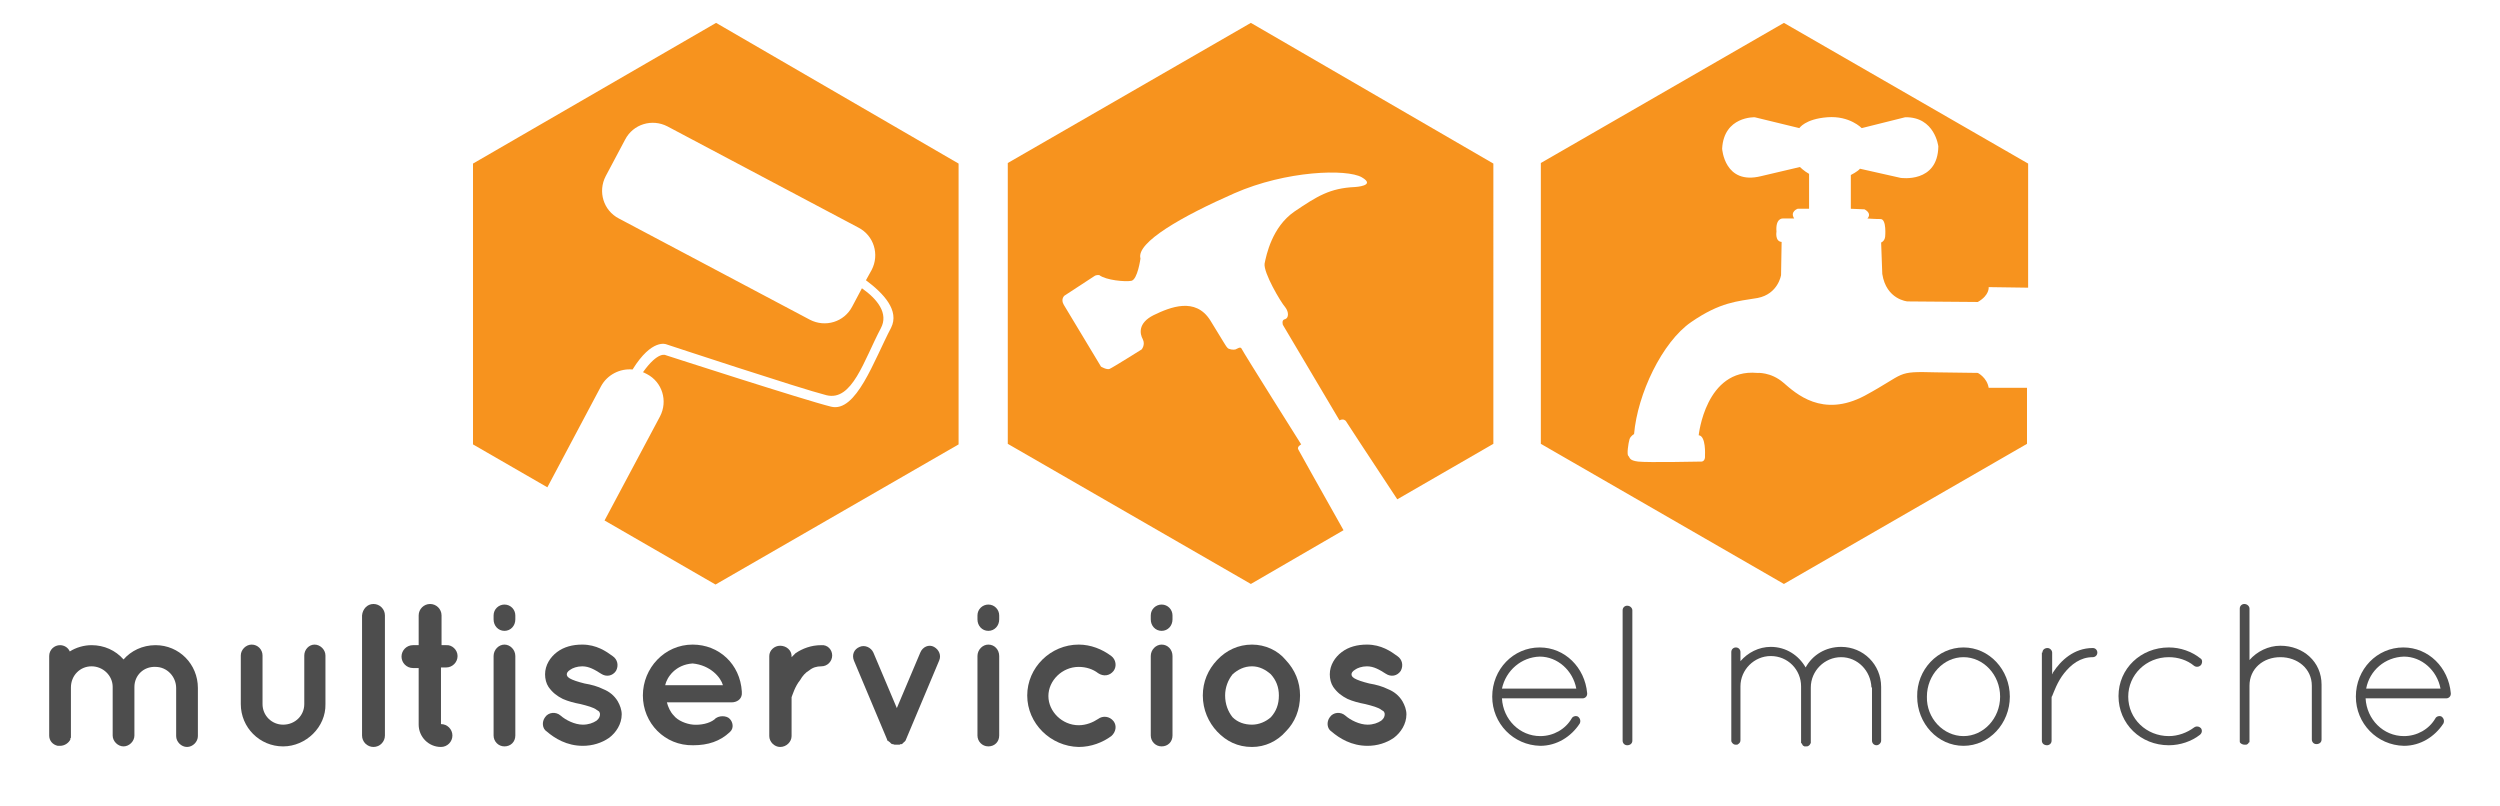 <?xml version="1.0" encoding="utf-8"?>
<!-- Generator: Adobe Illustrator 19.0.0, SVG Export Plug-In . SVG Version: 6.00 Build 0)  -->
<svg version="1.1" id="Capa_1" xmlns="http://www.w3.org/2000/svg" xmlns:xlink="http://www.w3.org/1999/xlink" x="0px" y="0px"
	 viewBox="0 0 437.1 141" style="enable-background:new 0 0 437.1 141;" xml:space="preserve">
<style type="text/css">
	.st0{fill:#F7931E;}
	.st1{fill:#4D4D4D;}
</style>
<g id="XMLID_5_">
	<path id="XMLID_6_" class="st0" d="M347.7,67.8c-0.3-1.8-1.9-2.6-1.9-2.6l-7.3-0.1c-7.2-0.2-5.1,0.1-12.5,4.1
		c-7.4,3.9-12-0.4-14.2-2.3c-2.2-1.9-4.6-1.7-4.6-1.7c-9-0.8-10.2,10.9-10.2,10.9c1.3,0.1,1.1,3.5,1.1,3.5c0.1,1.1-0.6,1.1-0.6,1.1
		s-9.5,0.2-11.1,0c-1.6-0.2-1.4-0.7-1.7-1c-0.3-0.2,0-2.2,0.2-2.9c0.2-0.6,0.8-0.9,0.8-0.9c0.6-7,4.9-16.1,10-19.6
		c5.1-3.5,8-3.6,11.6-4.2c3.6-0.7,4.1-4,4.1-4l0.1-5.8c-1.2-0.1-0.9-1.8-0.9-1.8c-0.2-2.4,1.1-2.3,1.1-2.3h2
		c-0.8-1.2,0.6-1.7,0.6-1.7h2v-6.1c-0.9-0.5-1.6-1.2-1.6-1.2l-6.8,1.6c-6.4,1.6-6.8-4.8-6.8-4.8c0.3-5.7,5.7-5.5,5.7-5.5l7.8,1.9
		c0,0,1-1.6,4.9-1.9c3.9-0.3,6,1.9,6,1.9l7.6-1.9c5.2-0.1,5.8,5.1,5.8,5.1c-0.1,6.5-6.6,5.5-6.6,5.5l-7.1-1.6
		c-0.4,0.5-1.6,1.1-1.6,1.1v5.9l2.4,0.1c1.4,0.8,0.5,1.6,0.5,1.6s1.2,0.1,2.3,0.1c1.1,0,0.8,3.1,0.8,3.1c-0.1,0.8-0.7,1-0.7,1
		l0.2,5.5c0.7,4.5,4.4,4.8,4.4,4.8l12.3,0.1c2.1-1.2,1.9-2.6,1.9-2.6l6.9,0.1V28.6L311.9,4l-42.5,24.5l0,49.1l42.5,24.5l42.5-24.5
		v-9.8L347.7,67.8z"/>
	<path id="XMLID_7_" class="st0" d="M125.2,4L82.7,28.6v49.1l13,7.5l9.4-17.7c1.1-2,3.3-3.1,5.5-2.9c3.4-5.5,5.9-4.4,5.9-4.4
		s23.6,7.8,28,8.9c4.5,1.1,6.5-6,9.5-11.7c1.4-2.6-0.6-5.1-3.3-7l-1.7,3.2c-1.4,2.7-4.7,3.7-7.4,2.3l-33.4-17.7
		c-2.7-1.4-3.7-4.7-2.3-7.4l3.4-6.4c1.4-2.7,4.7-3.7,7.4-2.3l33.4,17.7c2.7,1.4,3.7,4.7,2.3,7.4l-1,1.8c3.1,2.3,5.9,5.3,4.4,8.3
		c-3,5.7-6.1,14.9-10.5,13.8c-4.5-1.1-28.9-9-28.9-9s-1.3-0.8-4,3c0,0,0.1,0,0.1,0l0.6,0.3c2.7,1.4,3.7,4.7,2.3,7.4L105.7,91
		l19.4,11.2l42.5-24.5l0-49.1L125.2,4z"/>
	<path id="XMLID_8_" class="st0" d="M227,78.6c-0.3-0.5,0.5-0.9,0.5-0.9s-10.2-16.2-10.4-16.7c-0.2-0.5-0.8,0-1.1,0.1
		c-0.3,0.1-1.2,0-1.4-0.3c-0.3-0.3-0.4-0.6-3-4.8c-2.6-4.1-7-2.3-9.9-0.9c-2.8,1.4-2.4,3.3-1.9,4.2c0.5,1-0.2,1.8-0.2,1.8
		s-5.1,3.2-5.6,3.4c-0.5,0.2-1.5-0.4-1.5-0.4s-5.9-9.8-6.5-10.8c-0.6-1,0.1-1.6,0.1-1.6l5.2-3.4c0.4-0.3,0.9-0.2,0.9-0.2
		c1.2,0.9,4.5,1.2,5.6,1c1.1-0.2,1.6-3.9,1.6-3.9c-0.8-2.8,7.3-7.4,16.4-11.4c9.1-4,19.7-4.3,22.3-2.8c2.6,1.5-1.2,1.7-1.2,1.7
		c-4.4,0.2-6.6,1.6-10.6,4.3c-3.9,2.7-4.9,7.6-5.2,9.1c-0.2,1.6,2.8,6.7,3.6,7.6c0.7,0.9,0.6,1.9,0,2.1c-0.7,0.1-0.4,1-0.4,1
		l9.9,16.7c0.7-0.4,1.1,0.1,1.1,0.1s3.9,6,9,13.7l16.8-9.7V28.6L218.7,4l-42.5,24.5v49.1l42.5,24.5l16.2-9.4
		C230.5,84.9,227.1,78.8,227,78.6z"/>
</g>
<g id="XMLID_111_">
	<g id="XMLID_1_">
		<path id="XMLID_2_" class="st1" d="M23.5,120.1c0,0,0,0.1,0,0.1v8.4c0,1-0.9,1.9-1.9,1.9c-1,0-1.9-0.9-1.9-1.9v-8.4
			c0,0,0-0.1,0-0.1c0-2-1.7-3.6-3.7-3.6c-2,0-3.6,1.6-3.6,3.7v8.4c0,0.1,0,0.2,0,0.2c0,0,0,0.1,0,0.1c0,0.1,0,0.1-0.1,0.2
			c0,0,0,0.1,0,0.2c-0.3,0.6-1,1.1-1.8,1.1c-0.1,0-0.2,0-0.4,0c-0.9-0.2-1.5-0.9-1.5-1.8v-8.4c0,0,0,0,0,0v-5.5
			c0-1.1,0.9-1.9,1.9-1.9c0.7,0,1.4,0.4,1.7,1.1c1.1-0.7,2.5-1.1,3.8-1.1c2.2,0,4.2,0.9,5.6,2.5c1.3-1.5,3.3-2.5,5.6-2.5
			c4.1,0,7.4,3.3,7.4,7.5v8.4c0,1-0.9,1.9-1.9,1.9c-1,0-1.9-0.9-1.9-1.9v-8.4c0-2-1.6-3.7-3.6-3.7C25.1,116.5,23.5,118.1,23.5,120.1
			z"/>
		<path id="XMLID_4_" class="st1" d="M49.5,130.5c-4.1,0-7.4-3.3-7.4-7.4v-8.5c0-1,0.9-1.9,1.9-1.9c1.1,0,1.9,0.9,1.9,1.9v8.5
			c0,2,1.6,3.6,3.6,3.6c2.1,0,3.7-1.6,3.7-3.6v-8.5c0-1,0.8-1.9,1.8-1.9c1,0,1.9,0.9,1.9,1.9v8.5C57,127.1,53.5,130.5,49.5,130.5z"
			/>
		<path id="XMLID_11_" class="st1" d="M65.3,105.6c1.1,0,2,0.9,2,2v21c0,1.1-0.9,2-2,2c-1.1,0-2-0.9-2-2v-21
			C63.4,106.5,64.2,105.6,65.3,105.6z"/>
		<path id="XMLID_13_" class="st1" d="M80,114.7c0,1.1-0.9,2-2,2h-0.9v9.9c1.1,0,2,0.9,2,2s-0.9,2-2,2c-2.2,0-3.9-1.8-3.9-3.9v-9.9
			h-1c-1.1,0-2-0.9-2-2c0-1.1,0.9-2,2-2h1v-5.2c0-1.1,0.9-2,2-2c1.1,0,2,0.9,2,2v5.2H78C79,112.7,80,113.6,80,114.7z"/>
		<path id="XMLID_15_" class="st1" d="M90.1,108.3c0,1.1-0.8,2-1.9,2c-1.1,0-1.9-0.9-1.9-2v-0.7c0-1.1,0.9-1.9,1.9-1.9
			c1.1,0,1.9,0.9,1.9,1.9V108.3z M90.1,114.7v13.9c0,1.1-0.8,1.9-1.9,1.9c-1.1,0-1.9-0.9-1.9-1.9v-13.9c0-1.1,0.9-2,1.9-2
			C89.2,112.7,90.1,113.6,90.1,114.7z"/>
		<path id="XMLID_18_" class="st1" d="M95.3,125.4c0.6-0.9,1.9-1,2.7-0.3c0.9,0.8,2.5,1.6,3.9,1.6c1,0,1.8-0.3,2.4-0.7
			c0.5-0.4,0.6-0.8,0.6-1.1c0-0.2,0-0.2-0.1-0.4c0-0.1-0.2-0.2-0.5-0.4c-0.5-0.4-1.6-0.7-2.8-1h0c-1.1-0.2-2.2-0.5-3.1-0.9
			c-1-0.5-1.8-1.1-2.5-2.1c-0.4-0.6-0.6-1.4-0.6-2.2c0-1.6,0.9-3,2.1-3.9c1.2-0.9,2.7-1.3,4.4-1.3c2.5,0,4.2,1.2,5.3,2
			c0.9,0.6,1.1,1.7,0.6,2.6c-0.6,0.9-1.7,1.1-2.6,0.5c-1.1-0.7-2.1-1.3-3.3-1.3c-0.9,0-1.7,0.3-2.1,0.6c-0.5,0.3-0.6,0.6-0.6,0.8
			c0,0.1,0,0.2,0.1,0.3c0,0.1,0.1,0.2,0.4,0.4c0.5,0.3,1.4,0.6,2.6,0.9l0,0h0c1.2,0.2,2.3,0.5,3.3,1c1,0.4,1.9,1.1,2.5,2.1
			c0.4,0.7,0.7,1.5,0.7,2.3c0,1.7-1,3.2-2.2,4.1c-1.3,0.9-2.9,1.4-4.6,1.4c-2.8,0-4.9-1.3-6.3-2.5C94.8,127.4,94.7,126.2,95.3,125.4
			z"/>
		<path id="XMLID_21_" class="st1" d="M112.4,121.6c0-4.8,3.8-8.9,8.7-8.9c4.6,0,8.3,3.4,8.6,8.2c0,0,0,0.1,0,0.2c0,0.1,0,0.2,0,0.3
			c-0.1,0.9-0.9,1.4-1.8,1.4h-11.3c0.2,0.8,0.6,1.7,1.2,2.3c0.7,0.9,2.2,1.5,3.4,1.6c1.3,0.1,2.8-0.2,3.7-0.9
			c0.7-0.8,2.2-0.7,2.7-0.1c0.5,0.5,0.8,1.6,0,2.3c-1.7,1.6-3.8,2.3-6.4,2.3C116.2,130.4,112.4,126.4,112.4,121.6z M116.3,119.8
			h10.1c-0.4-1.4-2.2-3.5-5.3-3.8C118.1,116.2,116.6,118.4,116.3,119.8z"/>
		<path id="XMLID_24_" class="st1" d="M145.5,114.6c0,1-0.8,1.9-1.9,1.9c-0.8,0-1.5,0.2-2.1,0.7c-0.7,0.4-1.2,1-1.6,1.7
			c-0.9,1.1-1.3,2.5-1.5,3v6.8c0,1-0.9,1.9-2,1.9c-1,0-1.9-0.9-1.9-1.9v-14c0-1,0.9-1.8,1.9-1.8c1.1,0,2,0.8,2,1.8v0.2
			c0.2-0.2,0.5-0.5,0.7-0.7c1.2-0.8,2.7-1.4,4.5-1.4C144.7,112.7,145.5,113.6,145.5,114.6z"/>
		<path id="XMLID_26_" class="st1" d="M164.2,115.5l-5.8,13.8c0,0.1-0.1,0.2-0.1,0.2c0,0,0,0,0,0c-0.1,0.1-0.1,0.2-0.2,0.2
			c0,0,0,0,0,0c-0.1,0.1-0.1,0.1-0.2,0.2c0,0,0,0,0,0c-0.1,0.1-0.1,0.1-0.2,0.2c0,0,0,0-0.1,0c0,0,0,0,0,0c-0.1,0-0.2,0-0.3,0.1
			c0,0,0,0-0.1,0c-0.1,0-0.2,0-0.4,0c-0.1,0-0.2,0-0.3,0c0,0,0,0-0.1,0c-0.1,0-0.2-0.1-0.3-0.1c0,0,0,0,0,0c-0.1,0-0.1,0-0.1,0
			c-0.1,0-0.2-0.1-0.3-0.2c0,0,0,0,0,0c-0.1-0.1-0.1-0.1-0.2-0.2c0,0,0,0-0.1,0c0-0.1-0.1-0.2-0.2-0.2c0,0,0,0,0,0
			c-0.1,0-0.1-0.1-0.1-0.2l-5.8-13.8c-0.4-1,0-2,1-2.4c0.9-0.4,2,0.1,2.4,1l4.1,9.7l4.1-9.7c0.4-1,1.5-1.5,2.4-1
			C164.2,113.6,164.6,114.6,164.2,115.5z"/>
		<path id="XMLID_28_" class="st1" d="M174.7,108.3c0,1.1-0.8,2-1.9,2c-1.1,0-1.9-0.9-1.9-2v-0.7c0-1.1,0.9-1.9,1.9-1.9
			c1.1,0,1.9,0.9,1.9,1.9V108.3z M174.7,114.7v13.9c0,1.1-0.8,1.9-1.9,1.9c-1.1,0-1.9-0.9-1.9-1.9v-13.9c0-1.1,0.9-2,1.9-2
			C173.9,112.7,174.7,113.6,174.7,114.7z"/>
		<path id="XMLID_31_" class="st1" d="M179.6,121.6c0-4.9,4.1-8.9,9-8.9c2.1,0,4.1,0.8,5.7,2c0.8,0.6,1,1.8,0.4,2.6
			c-0.7,0.9-1.8,1-2.7,0.4c-0.9-0.7-2.1-1.1-3.4-1.1c-2.9,0-5.3,2.4-5.3,5.1c0,2.7,2.4,5.1,5.3,5.1c1.3,0,2.5-0.5,3.4-1.1
			c0.8-0.6,2-0.5,2.7,0.4c0.6,0.8,0.4,1.9-0.4,2.6c-1.5,1.1-3.5,1.9-5.7,1.9C183.7,130.5,179.6,126.5,179.6,121.6z"/>
		<path id="XMLID_33_" class="st1" d="M205,108.3c0,1.1-0.8,2-1.9,2c-1.1,0-1.9-0.9-1.9-2v-0.7c0-1.1,0.9-1.9,1.9-1.9
			c1.1,0,1.9,0.9,1.9,1.9V108.3z M205,114.7v13.9c0,1.1-0.8,1.9-1.9,1.9c-1.1,0-1.9-0.9-1.9-1.9v-13.9c0-1.1,0.9-2,1.9-2
			C204.2,112.7,205,113.6,205,114.7z"/>
		<path id="XMLID_36_" class="st1" d="M212.8,127.9c-1.5-1.6-2.5-3.8-2.5-6.3c0-2.4,0.9-4.5,2.5-6.2c1.6-1.7,3.7-2.7,6.1-2.7
			c2.3,0,4.5,1,5.9,2.7c1.6,1.7,2.5,3.8,2.5,6.2c0,2.5-0.9,4.7-2.5,6.3c-1.5,1.7-3.6,2.7-5.9,2.7
			C216.4,130.6,214.4,129.6,212.8,127.9z M214.2,121.6c0,1.5,0.5,2.8,1.3,3.8c0.9,0.9,2.1,1.3,3.4,1.3c1.2,0,2.4-0.5,3.3-1.3
			c0.9-1,1.4-2.2,1.4-3.8c0-1.5-0.5-2.7-1.4-3.7c-0.9-0.8-2-1.4-3.3-1.4c-1.4,0-2.5,0.6-3.4,1.4
			C214.7,118.9,214.2,120.2,214.2,121.6z"/>
		<path id="XMLID_39_" class="st1" d="M232.5,125.4c0.6-0.9,1.9-1,2.7-0.3c0.9,0.8,2.5,1.6,3.9,1.6c1,0,1.8-0.3,2.4-0.7
			c0.5-0.4,0.6-0.8,0.6-1.1c0-0.2,0-0.2-0.1-0.4c0-0.1-0.2-0.2-0.5-0.4c-0.5-0.4-1.6-0.7-2.8-1h0c-1.1-0.2-2.2-0.5-3.1-0.9
			c-1-0.5-1.8-1.1-2.5-2.1c-0.4-0.6-0.6-1.4-0.6-2.2c0-1.6,0.9-3,2.1-3.9c1.2-0.9,2.7-1.3,4.4-1.3c2.5,0,4.2,1.2,5.3,2
			c0.9,0.6,1.1,1.7,0.6,2.6c-0.6,0.9-1.7,1.1-2.6,0.5c-1.1-0.7-2.1-1.3-3.3-1.3c-0.9,0-1.7,0.3-2.1,0.6c-0.5,0.3-0.6,0.6-0.6,0.8
			c0,0.1,0,0.2,0.1,0.3c0,0.1,0.1,0.2,0.4,0.4c0.5,0.3,1.4,0.6,2.6,0.9l0,0h0c1.2,0.2,2.3,0.5,3.3,1c1,0.4,1.9,1.1,2.5,2.1
			c0.4,0.7,0.7,1.5,0.7,2.3c0,1.7-1,3.2-2.2,4.1c-1.3,0.9-2.9,1.4-4.6,1.4c-2.8,0-4.9-1.3-6.3-2.5
			C232,127.4,231.9,126.2,232.5,125.4z"/>
	</g>
	<g id="XMLID_9_">
		<path id="XMLID_41_" class="st1" d="M260.9,121.8c0-4.8,3.7-8.6,8.3-8.6c4.4,0,7.9,3.5,8.3,8v0v0.1c0,0.5-0.4,0.8-0.8,0.8h-14.1
			c0.2,3.7,3.1,6.6,6.7,6.6c2.3,0,4.4-1.2,5.5-3.1c0.2-0.4,0.8-0.5,1.1-0.3c0.4,0.3,0.5,0.8,0.3,1.2c-1.5,2.3-4,3.9-6.9,3.9
			C264.6,130.3,260.9,126.5,260.9,121.8z M262.6,120.4h13c-0.6-3.2-3.3-5.6-6.4-5.6C266,114.9,263.3,117.2,262.6,120.4z"/>
		<path id="XMLID_44_" class="st1" d="M283.7,106.7c0-0.5,0.4-0.8,0.8-0.8c0.5,0,0.9,0.4,0.9,0.8v22.8c0,0.5-0.4,0.8-0.9,0.8
			c-0.5,0-0.8-0.4-0.8-0.8V106.7z"/>
		<path id="XMLID_46_" class="st1" d="M327.2,120.2c-0.1-2.9-2.4-5.3-5.3-5.3c-2.9,0-5.3,2.4-5.3,5.3v9.4v0.1c0,0,0,0.1,0,0.1v0.1
			c-0.1,0.2-0.2,0.4-0.4,0.5c-0.1,0.1-0.3,0.1-0.4,0.1h-0.1h-0.1c0,0-0.1,0-0.1,0c-0.1,0-0.1-0.1-0.2-0.1c0,0-0.1,0-0.1-0.1L315,130
			c0,0,0-0.1-0.1-0.1c0,0,0,0,0-0.1c0,0,0,0,0-0.1c0,0,0-0.1,0-0.1v-0.1v-0.1v-9.4c0-2.9-2.3-5.3-5.3-5.3c-2.9,0-5.3,2.4-5.3,5.3
			v9.4c0,0.3-0.1,0.5-0.4,0.7c0,0-0.1,0.1-0.2,0.1c0,0-0.1,0-0.1,0h-0.1h-0.1c-0.3,0-0.6-0.3-0.7-0.6v-0.2v-9.4v-0.3V114
			c0-0.5,0.4-0.8,0.8-0.8c0.5,0,0.8,0.4,0.8,0.8v1.6c1.3-1.5,3.2-2.5,5.3-2.5c2.7,0,4.9,1.5,6.1,3.6c1.2-2.2,3.5-3.6,6.2-3.6
			c3.9,0,7,3.1,7,7v9.4c0,0.4-0.4,0.8-0.8,0.8c-0.5,0-0.8-0.4-0.8-0.8V120.2z"/>
		<path id="XMLID_48_" class="st1" d="M343.3,113.2c4.5,0,8.1,3.9,8.1,8.6c0,4.7-3.6,8.6-8.1,8.6c-4.5,0-8.1-3.9-8.1-8.6
			C335.1,117.1,338.8,113.2,343.3,113.2z M343.3,128.7c3.5,0,6.4-3.1,6.4-6.9c0-3.8-2.9-6.9-6.4-6.9c-3.5,0-6.4,3.1-6.4,6.9
			C336.8,125.6,339.8,128.7,343.3,128.7z"/>
		<path id="XMLID_51_" class="st1" d="M357.1,114.1c0-0.5,0.4-0.8,0.9-0.8c0.4,0,0.8,0.4,0.8,0.8v3.8c0.1-0.1,0.1-0.3,0.2-0.4
			c1.3-2,3.6-4.2,6.9-4.2c0.5,0,0.8,0.4,0.8,0.8c0,0.5-0.4,0.8-0.8,0.8c-2.2,0-3.8,1.3-5,2.8c-1.2,1.5-1.8,3.3-2.1,4
			c-0.1,0.1-0.1,0.2-0.1,0.3v7.5c0,0.5-0.4,0.8-0.8,0.8c-0.5,0-0.9-0.3-0.9-0.8V114.1z"/>
		<path id="XMLID_53_" class="st1" d="M370.4,121.7c0-4.8,3.9-8.5,8.8-8.5c2,0,4,0.7,5.5,1.9c0.4,0.2,0.4,0.8,0.1,1.2
			c-0.3,0.3-0.8,0.4-1.2,0.1c-1.2-1-2.8-1.5-4.4-1.5c-4,0-7.1,3.1-7.1,6.9c0,3.9,3.2,6.9,7.1,6.9c1.6,0,3.2-0.6,4.4-1.5
			c0.4-0.3,0.9-0.2,1.2,0.1c0.3,0.4,0.2,0.9-0.2,1.2c-1.4,1.1-3.4,1.8-5.4,1.8C374.3,130.3,370.4,126.6,370.4,121.7z"/>
		<path id="XMLID_55_" class="st1" d="M404.2,119.9c0-3-2.5-5-5.5-5c-3,0-5.4,2-5.4,5v9.6v0.1c0,0.1,0,0.1,0,0.1
			c0,0.1,0,0.1-0.1,0.1c-0.1,0.2-0.3,0.4-0.5,0.4c0,0,0,0-0.1,0h-0.1h-0.1c-0.2,0-0.5-0.1-0.7-0.3c-0.1-0.1-0.1-0.2-0.1-0.3
			c0-0.1,0-0.2,0-0.3v-9.6v-0.3v-13c0-0.5,0.4-0.8,0.8-0.8c0.5,0,0.9,0.4,0.9,0.8v9c1.3-1.5,3.3-2.5,5.4-2.5c4,0,7.2,2.8,7.2,6.8
			v9.6c0,0.5-0.4,0.8-0.9,0.8c-0.5,0-0.8-0.4-0.8-0.8V119.9z"/>
		<path id="XMLID_57_" class="st1" d="M411.9,121.8c0-4.8,3.7-8.6,8.3-8.6c4.4,0,7.9,3.5,8.3,8v0v0.1c0,0.5-0.4,0.8-0.8,0.8h-14.1
			c0.2,3.7,3.1,6.6,6.7,6.6c2.3,0,4.4-1.2,5.5-3.1c0.2-0.4,0.8-0.5,1.1-0.3c0.4,0.3,0.5,0.8,0.3,1.2c-1.5,2.3-4,3.9-6.9,3.9
			C415.6,130.3,411.9,126.5,411.9,121.8z M413.7,120.4h13c-0.6-3.2-3.3-5.6-6.4-5.6C417,114.9,414.3,117.2,413.7,120.4z"/>
	</g>
</g>
</svg>
